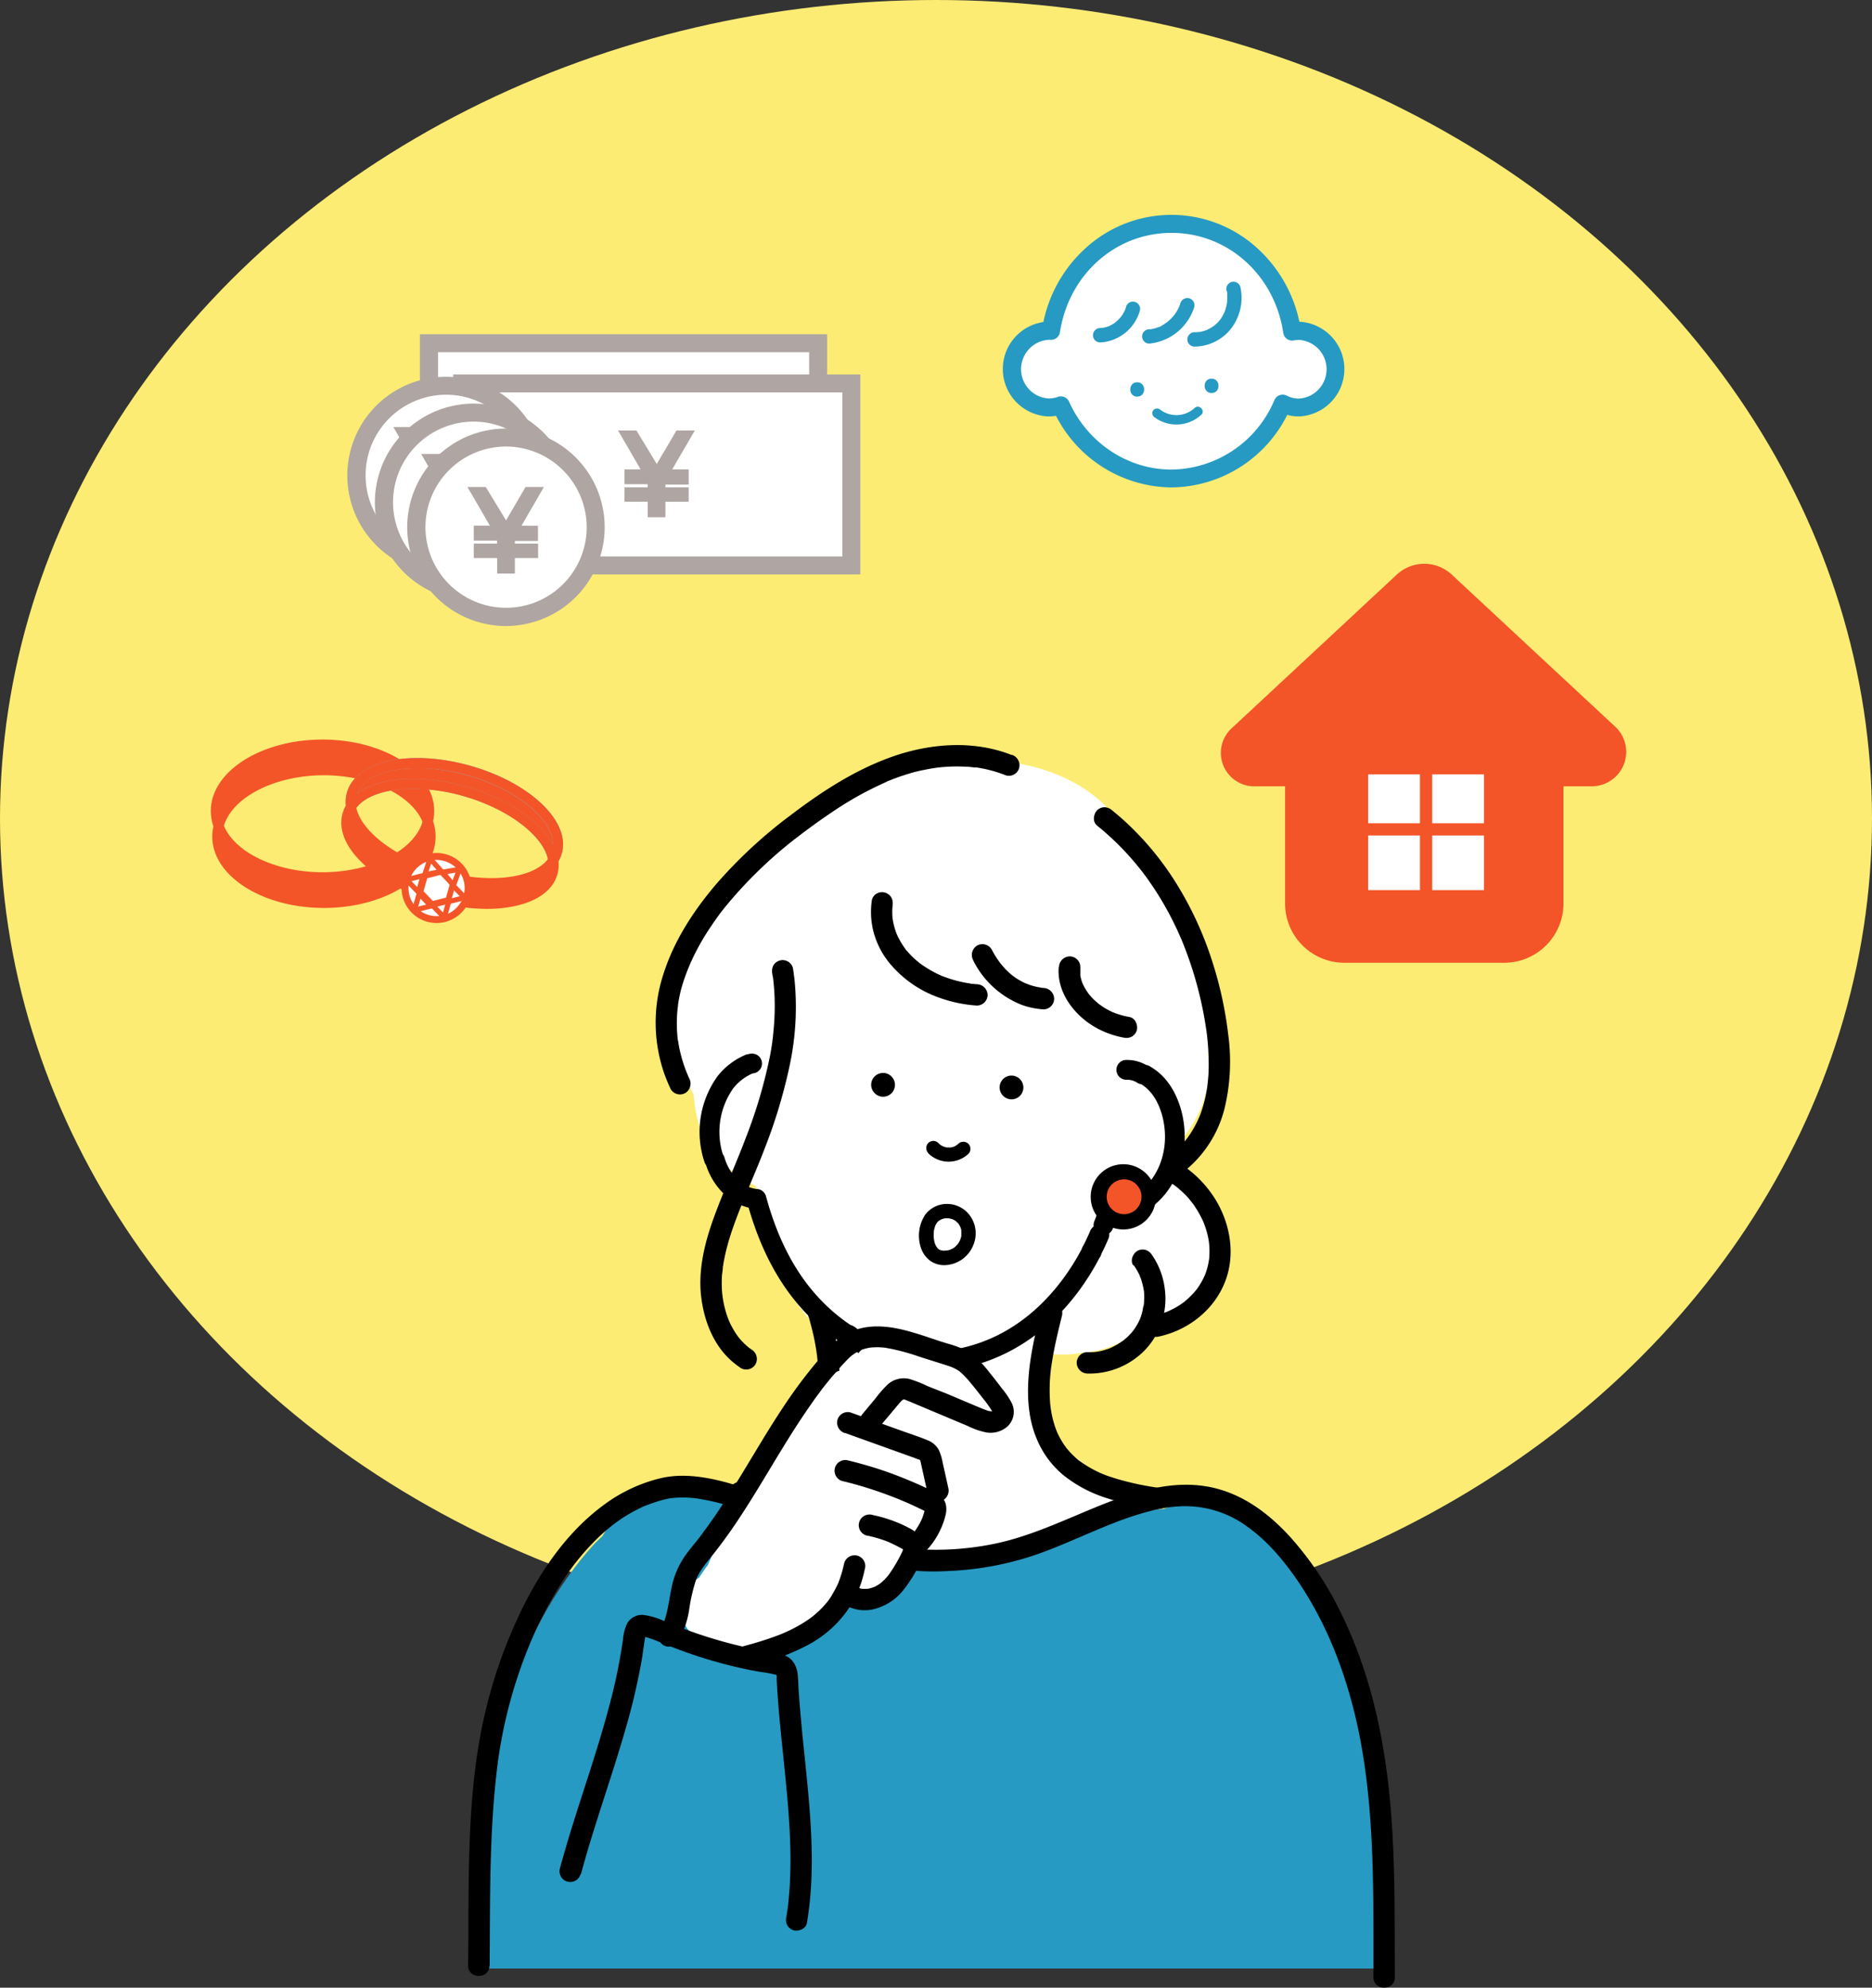 <svg xmlns="http://www.w3.org/2000/svg" viewBox="0 0 557.26 591.72"><rect x="0" y="0" width="557.26" height="591.72" fill="#333333" stroke="none"/><defs><style>.cls-1{fill:#fcec74;}.cls-2,.cls-7{fill:#fff;}.cls-3{fill:#269ac2;}.cls-4{fill:#f35528;}.cls-5{fill:#94a8ae;}.cls-6,.cls-8{fill:#afa5a3;}.cls-7,.cls-8{stroke:#afa5a3;stroke-miterlimit:10;}.cls-7{stroke-width:5.35px;}.cls-8{stroke-width:0.53px;}</style></defs><g id="Layer_2" data-name="Layer 2"><g id="レイヤー_1" data-name="レイヤー 1"><g id="contents01"><ellipse class="cls-1" cx="278.63" cy="243.65" rx="278.63" ry="243.65"/><path class="cls-2" d="M362,361.93a26.69,26.69,0,0,0-9-13.06,21.53,21.53,0,0,0-2.26-3.34,19.59,19.59,0,0,0,1.89-7.35c5.31-6.92,8.34-15.68,7-24.33a50.08,50.08,0,0,0-3-23.71q-.81-2-1.68-3.87a60.8,60.8,0,0,0-2.42-8.77c-3.6-9.93-8.58-18.37-15.59-25.44-6.34-17.23-26-25.75-44.6-25.7a40.31,40.31,0,0,0-13.59.9c-7.23,1.7-14.38,5-21.1,8-11.78,5.28-22.44,12.84-32.11,21.34-13,11.41-22.69,25.52-24.35,43.08-.91,9.57,1.41,18.31,5.35,26.42a39.6,39.6,0,0,0,.76,5.66c2,9.8,9,17.09,17.55,21.2.14.39.28.78.44,1.17a49,49,0,0,0,3.19,17.8c4.16,10.57,11,21,20.16,28-.49,2.92-1,5.84-1.68,8.74a192.11,192.11,0,0,1-5.44,19.56c-1,2.89-2,5.75-3.1,8.59a95.7,95.7,0,0,0-18.18,13.29,16.71,16.71,0,0,0-4.3,6.46,16,16,0,0,0-2,8.58c.34,7.69,5.62,17.29,14.08,18.49a58.14,58.14,0,0,0,8.55.72c12.6,6.25,27.43,8.34,41.25,7.39,9.56-.65,19-2,27.76-6a32.53,32.53,0,0,0,6.23-3.73,25.59,25.59,0,0,0,15-2.79c10.38-5.31,11.8-18.88,5.84-27.64a22.84,22.84,0,0,0-6.59-13,59.68,59.68,0,0,0-8.45-6.42c-.79-.54-1.59-1.06-2.38-1.59l-1.7-1.16-1.11-1.11-.09-.08-.14-.3c-.15-.29-.59-1.38-.94-2,0-.07,0-.14-.07-.21-.33-1.09-.62-2.18-.86-3.29,0-.06,0-.29-.11-.59-.05-.63-.26-2.31-.28-2.69-.08-1.37-.12-2.73-.15-4.1-.09-4.17-.06-8.33-.24-12.49.82.17,1.65.32,2.5.43a32.63,32.63,0,0,0,10.37-.34,28.23,28.23,0,0,0,14.82-5.39,28.79,28.79,0,0,0,12.3-3.52C360.59,387.69,365.68,373.91,362,361.93Z"/><path class="cls-3" d="M410.36,539.42c0-.17,0-.32,0-.48a116,116,0,0,0-3.48-21.35A55.86,55.86,0,0,0,400.44,492a42,42,0,0,0-3.9-6.26q-.87-2.16-1.9-4.33a18.75,18.75,0,0,0-2.87-4.26c-4.25-13.28-12.06-25.3-26.26-29.08a30.45,30.45,0,0,0-19.14,1.15c-1.2.06-2.4.15-3.61.3a121.17,121.17,0,0,0-22.35,4.61c-9.54,3.05-18.85,6.88-28.68,8.87-1.26.09-2.51.13-3.78.13a29.28,29.28,0,0,0-15.58,4.73l-1.1-.09a108.45,108.45,0,0,1-18.56-5c-13.44-6.51-25.26-16.51-40.2-19.58-13.67-2.8-26.57,2.54-33.18,14.12a42.84,42.84,0,0,0-3.49,3.51c-12.2,13.84-20.68,31.23-26.08,48.76a222,222,0,0,0-5.72,23,88.71,88.71,0,0,0-1.67,11.74l-.53.42c-.91,13.15-1,26.34-1.56,39.51a6.27,6.27,0,0,1-.08.77c0,.35,0,.69,0,1H409.72C408.88,570.57,410.3,555,410.36,539.42Z"/><path d="M328.45,367.72a3,3,0,0,1-2.73-4.05c.79-2,1.51-4,2.16-6a2.95,2.95,0,0,1,3.75-1.91,8.85,8.85,0,0,0,7.91-1.31c6.23-4.86,8.78-13.94,6.35-22.62-1.23-4.24-3.29-7.28-6.13-9.05a3.21,3.21,0,0,1-1.36-.55,5.62,5.62,0,0,0-3-.8,2.95,2.95,0,1,1,.1-5.89,11.48,11.48,0,0,1,5.63,1.46,3.39,3.39,0,0,1,1.3.52c4.33,2.52,7.39,6.79,9.11,12.69,3.08,11-.32,22.64-8.46,28.94l-.11.08A15,15,0,0,1,332.65,362c-.45,1.32-.94,2.63-1.46,3.91A3,3,0,0,1,328.45,367.72ZM338.74,322Zm0,0h0Z"/><path d="M325.06,375.24a3.07,3.07,0,0,1-1.34-.32,2.94,2.94,0,0,1-1.28-4c.73-1.44,1.43-2.93,2.07-4.43a2.95,2.95,0,1,1,5.42,2.32c-.69,1.62-1.45,3.23-2.24,4.79A3,3,0,0,1,325.06,375.24Z"/><path d="M277.24,408.16a44.16,44.16,0,0,1-13.91-2.38,33.31,33.31,0,0,1-12.12-5.8,6,6,0,0,1-1.36-.66c-13-8.83-21.82-21.86-27-39.82-6.45-1.52-10.91-7.18-12.67-12.68a3.38,3.38,0,0,1-.55-1.13,28.36,28.36,0,0,1,3.95-25.29l.08-.1a21.17,21.17,0,0,1,8.09-6.21,2.81,2.81,0,0,1,.9-.25,4.05,4.05,0,0,1,1.39-.19,2.95,2.95,0,0,1,.15,5.88l-.33.09a15,15,0,0,0-5.49,4.23,22.51,22.51,0,0,0-3.22,19.73,3.19,3.19,0,0,1,.58,1.22c1.28,4.26,4.76,8.71,9.72,9.17a2.93,2.93,0,0,1,2.58,2.17c4.72,17.45,12.91,30,25.06,38.25l.15.05a4.9,4.9,0,0,1,1.65.93A27.21,27.21,0,0,0,265,400.11l.15.05a35.42,35.42,0,0,0,18.9,1.39,3.08,3.08,0,0,1,.61-.06h.63c20.54-4.14,31.81-20.34,36.71-29.65a3,3,0,1,1,5.22,2.75c-9.35,17.76-23.94,29.39-41.08,32.74a5.25,5.25,0,0,1-.57.05h-.61A38.37,38.37,0,0,1,277.24,408.16ZM223,313.82Z"/><path d="M279,363.84c-.25.33,0,0,.17-.14s.41-.39.22-.22.23-.15.33-.21.35-.17.51-.28-.33.1,0,0l.24-.09.48-.14.38-.08c-.28,0,0,0,.05,0l.34,0h.59c.15,0,.67.13.19,0,.38.09.76.2,1.14.3-.34-.09-.07,0,.11.06l.51.29c.07.05.46.35.24.17s0,0,0,0l.28.25c.12.12.65.53.64.69s-.24-.37-.12-.15a1.77,1.77,0,0,0,.12.17c.1.15.19.3.28.46s.14.28.22.42-.09-.19-.09-.2.06.14.07.18a8.89,8.89,0,0,1,.26.88,1.29,1.29,0,0,0,0,.19c.08.35,0-.13,0-.18a2.72,2.72,0,0,0,0,.39,6.76,6.76,0,0,1,0,.9c0,.08-.07.61,0,.23s0,.16,0,.23a6.74,6.74,0,0,1-.24.88l-.13.36c-.13.35.22-.43,0,0-.14.27-.28.54-.44.8l-.22.33c-.28.42.22-.24,0,0s-.4.46-.62.67l-.34.31s-.14.08-.16.12.36-.24.17-.13-.51.34-.78.49c-.07,0-.4.14-.42.2s.42-.15.2-.08l-.18.07a7.36,7.36,0,0,1-.92.25l-.28.05.22,0c-.16,0-.33,0-.5,0s-.93.09-1,0,.44.08.2,0l-.2,0a3.9,3.9,0,0,1-.46-.12l-.17,0c.31.09-.14-.08-.25-.15s-.21-.15-.32-.21.31.3.14.11a1.49,1.49,0,0,0-.14-.12,3.31,3.31,0,0,1-.26-.27l-.17-.18c-.22-.24.1.13.1.13s-.38-.6-.43-.69-.12-.35-.2-.41.16.42.09.21l-.09-.25a7.56,7.56,0,0,1-.27-1c0-.17-.07-.35-.1-.53s-.08-.29,0,0,0,0,0-.12a11.81,11.81,0,0,1,0-2.06c0-.07,0-.31,0,0s0,0,0-.12l.09-.46a8.78,8.78,0,0,1,.29-1,1.27,1.27,0,0,0,.06-.18c.09-.28-.06.09-.07.16a1.63,1.63,0,0,1,.21-.44,7.12,7.12,0,0,1,.49-.8,2.12,2.12,0,0,0-.76-2.9,2.18,2.18,0,0,0-2.9.76A11.33,11.33,0,0,0,274,371a8.09,8.09,0,0,0,2.91,4.34,7.27,7.27,0,0,0,4.88,1.25,9.44,9.44,0,0,0,8-6.07,9,9,0,0,0-1.67-9.4,8.48,8.48,0,0,0-6.27-2.72,8.13,8.13,0,0,0-6.5,3.28,2.12,2.12,0,0,0,.76,2.9A2.17,2.17,0,0,0,279,363.84Z"/><path d="M301.1,327.27a3.54,3.54,0,1,0-3.54-3.54,3.59,3.59,0,0,0,3.54,3.54Z"/><path d="M262.87,326.49a3.54,3.54,0,1,0-3.54-3.53,3.58,3.58,0,0,0,3.54,3.53Z"/><path d="M276.27,343.27a8.63,8.63,0,0,0,12,.23,2.15,2.15,0,0,0,0-3,2.17,2.17,0,0,0-3,0l-.21.2c-.25.23,0,0,.11-.07-.17.09-.33.23-.49.33l-.46.25c-.31.16,0,0,.13,0a1.36,1.36,0,0,0-.28.11,7.75,7.75,0,0,1-1.08.27c-.41.08.4,0,.15,0a2.85,2.85,0,0,0-.29,0h-.59c-.18,0-.36,0-.54,0s.52.09.16,0l-.29-.05c-.37-.08-.71-.25-1.07-.33.47.1.31.14.13,0l-.27-.13a5.09,5.09,0,0,1-.5-.3,1.33,1.33,0,0,0-.19-.14c.4.18.27.22.11.08s-.32-.3-.47-.46a2.15,2.15,0,0,0-3,0,2.18,2.18,0,0,0,0,3Z"/><path d="M301.21,224.78c-11.38-4.53-24.45-3.51-35.81.55-11,3.92-20.88,10.37-30.12,17.4a141,141,0,0,0-22.22,20.63c-6.7,7.9-12.48,16.79-15.61,26.74a46.26,46.26,0,0,0,.43,29.9c.53,1.43,1.13,2.84,1.78,4.23a3.2,3.2,0,0,0,4.36,1.14,3.28,3.28,0,0,0,1.14-4.36c-.15-.32-.3-.64-.44-1-.06-.13-.11-.26-.17-.38.35.69.15.35.08.18-.26-.64-.51-1.28-.75-1.93-.43-1.19-.81-2.41-1.13-3.64s-.56-2.34-.77-3.53c0-.28-.09-.57-.13-.85,0-.12,0-.26-.06-.38.19.87.06.42,0,.18-.08-.59-.14-1.19-.18-1.79a41.17,41.17,0,0,1,.05-7.11c.05-.56.14-1.11.18-1.67,0,0-.11.83,0,.29,0-.12,0-.24,0-.36l.15-.92c.2-1.16.45-2.32.73-3.47A55.12,55.12,0,0,1,205,288c.11-.26.21-.52.32-.79.2-.49-.08.19-.1.24.07-.14.13-.29.19-.44q.36-.83.75-1.65c.52-1.1,1.07-2.19,1.64-3.26,1.16-2.15,2.43-4.23,3.79-6.25.67-1,1.37-2,2.09-3,.35-.48.71-1,1.07-1.43,0-.06.46-.57.11-.15l.12-.15.61-.78a130.66,130.66,0,0,1,21-20.55l1.32-1,.29-.23c-.67.53-.36.28-.21.16l.8-.61c.94-.71,1.89-1.41,2.84-2.11,2.36-1.71,4.75-3.38,7.19-5a100.52,100.52,0,0,1,15.07-8.24c.2-.09.5-.1-.13,0a3.83,3.83,0,0,0,.43-.17l1.06-.43c.67-.26,1.35-.52,2-.76,1.33-.47,2.68-.9,4-1.29s2.83-.73,4.26-1c.68-.14,1.36-.26,2-.37l.92-.14c.76-.12-.54.07-.05,0l.69-.09a49.32,49.32,0,0,1,8.59-.26c.69,0,1.37.1,2.05.17l.46.05.25,0c-.55-.06.2,0,.26,0l.67.1a41.47,41.47,0,0,1,4.12.91,40,40,0,0,1,4,1.35,3.18,3.18,0,0,0,3.92-2.22,3.28,3.28,0,0,0-2.22-3.92Z"/><path d="M326.54,245.74a81.74,81.74,0,0,1,9,8.45q2.06,2.24,3.95,4.64l.45.56c.26.34-.38-.49-.12-.15l.19.25,1,1.32c.61.83,1.2,1.68,1.78,2.53a95.39,95.39,0,0,1,6.19,10.5c.91,1.82,1.78,3.67,2.58,5.54l.17.38c.14.33-.13-.29-.12-.28.1.25.21.51.32.76l.58,1.44c.38,1,.74,1.94,1.09,2.92A112,112,0,0,1,359,306l.18,1.23c-.15-1,0-.29,0-.05s.07.53.1.8c.1.86.18,1.72.26,2.58.15,1.78.24,3.56.26,5.35s0,3.47-.17,5.21c-.07.87-.18,1.74-.28,2.61,0,.05.11-.77.06-.42,0,.12,0,.23-.05.35s-.06.4-.1.6c-.07.43-.14.85-.22,1.28a39.16,39.16,0,0,1-1.27,4.9c-.26.81-.56,1.61-.88,2.4-.19.49.31-.69,0-.06l-.24.55c-.19.41-.39.82-.6,1.22a28.77,28.77,0,0,1-2.66,4.3,2.83,2.83,0,0,1-.2.28l.23-.3-.44.55c-.28.34-.56.67-.86,1-.57.64-1.18,1.26-1.81,1.85s-1.37,1.23-2.1,1.8a3.2,3.2,0,0,0-.93,2.25,3.19,3.19,0,0,0,3.18,3.19,3.71,3.71,0,0,0,2.26-.94A34.82,34.82,0,0,0,364.52,330a59.45,59.45,0,0,0,1.12-21.84,114.39,114.39,0,0,0-4.87-22.24A103,103,0,0,0,350,262.72a88.14,88.14,0,0,0-16.54-19.48c-.79-.68-1.59-1.35-2.4-2a3.43,3.43,0,0,0-2.25-.93,3.22,3.22,0,0,0-2.25.93c-1.07,1.16-1.39,3.39,0,4.5Z"/><path d="M229.9,289.82c0,.24.07.48.11.72a2.31,2.31,0,0,0,.07.48s-.08-.62,0-.25c.06.53.13,1,.18,1.57.11,1.08.2,2.16.26,3.24q.17,3.18.06,6.36t-.47,6.35c0,.47-.11.95-.17,1.43,0,.11-.08.63,0,.17s0,0,0,.06l-.12.83c-.17,1.08-.35,2.15-.54,3.22A147.23,147.23,0,0,1,222,338.75c-3,8-6.64,15.81-9.56,23.87-2.71,7.48-4.69,15.6-3.69,23.6.89,7.17,3.71,14.42,9.35,19.2a29,29,0,0,0,2.44,1.85,3.21,3.21,0,0,0,4.36-1.14,3.27,3.27,0,0,0-1.14-4.36l-.47-.32c-.1-.07-.71-.53-.28-.19s-.1-.09-.19-.16l-.5-.43a21,21,0,0,1-1.71-1.69c-.27-.3-.53-.6-.78-.92l-.17-.21s.41.55.21.27-.26-.34-.38-.52a22.24,22.24,0,0,1-1.34-2.12c-.4-.71-.77-1.44-1.1-2.18,0-.08-.07-.17-.11-.26s.27.65.14.33-.15-.35-.21-.53c-.16-.41-.32-.82-.46-1.24a31.91,31.91,0,0,1-1.2-4.81c0-.22-.07-.44-.1-.66-.09-.59.08.68,0,.09,0-.41-.1-.82-.13-1.24-.08-.85-.12-1.71-.13-2.57s0-1.65.05-2.47c.06-1,.29-2,.29-3,0,0-.09.63,0,.26,0-.12,0-.24.05-.35s.08-.47.11-.71c.1-.54.2-1.09.31-1.63q.3-1.51.69-3c.52-2,1.13-4,1.81-5.93,2.79-8,6.42-15.69,9.44-23.61a156,156,0,0,0,7.4-24.47,83.18,83.18,0,0,0,1.54-25.61c-.14-1.25-.31-2.5-.5-3.73a3.19,3.19,0,0,0-1.46-1.91,3.19,3.19,0,0,0-4.36,1.14,3.72,3.72,0,0,0-.32,2.46Z"/><path d="M349,352.43c.36.24.72.5,1.07.76.6.45-.54-.43,0,0l.61.5c.68.58,1.34,1.18,2,1.82s1.22,1.29,1.78,2l.43.54c.14.16.3.47-.18-.24.06.09.14.18.21.27q.41.54.78,1.11a31.8,31.8,0,0,1,2.53,4.57c.21.46-.12-.27-.13-.3s.09.21.13.31l.24.62c.16.42.3.83.44,1.25.26.82.49,1.64.67,2.47.09.4.16.8.23,1.21a3.55,3.55,0,0,1,.1.64s-.1-.87-.05-.36c0,.14,0,.27.05.41a23.31,23.31,0,0,1,.13,2.51,22.36,22.36,0,0,1-.14,2.59l0,.24c0,.4.12-.76,0-.37l-.09.56c-.08.46-.17.91-.28,1.36a22.53,22.53,0,0,1-.74,2.42l-.24.62c-.2.5.31-.69,0-.08-.2.43-.4.86-.63,1.28a22.74,22.74,0,0,1-1.38,2.26l-.36.49c-.3.42.15-.19.18-.22l-.22.27c-.3.38-.62.74-.94,1.09a23.64,23.64,0,0,1-2.46,2.34c-.08.07-.17.13-.25.21-.3.25.51-.38,0,0-.26.2-.53.39-.8.58q-.82.56-1.68,1.05c-.54.31-1.09.6-1.66.86l-.4.19c-.09,0-.67.32-.22.11s0,0-.13.05l-.51.19a26.68,26.68,0,0,1-3.8,1.12,3.21,3.21,0,0,0-2.22,3.92,3.24,3.24,0,0,0,3.91,2.22c9.3-2,17.41-8.71,20.26-17.91,2.37-7.62.71-16.09-3.38-22.81a33.55,33.55,0,0,0-9.73-10.19,3.2,3.2,0,0,0-4.36,1.14,3.28,3.28,0,0,0,1.14,4.36Z"/><path d="M337.44,376.58a20,20,0,0,1,1.08,1.68l.47.88c.09.18.18.36.26.54l.08.19c.14.31.11.24-.08-.22a4.29,4.29,0,0,0,.35.94c.11.31.21.63.31,1a17.77,17.77,0,0,1,.48,2l.09.49c.12.68-.07-.61,0-.15s.07.66.1,1c.05.7.06,1.4,0,2.1,0,.33,0,.67-.05,1l-.06.6c0,.25-.17.43,0-.26-.21.69-.25,1.46-.43,2.16s-.37,1.28-.6,1.9l-.15.37c-.26.67.32-.67,0,0-.16.32-.31.66-.49,1a16.85,16.85,0,0,1-.94,1.58l-.55.78c-.41.56.47-.56,0,0l-.37.45c-.42.48-.86.94-1.33,1.39-.23.22-.47.43-.72.64l-.29.25-.3.24q.58-.45.18-.15a20.77,20.77,0,0,1-3.29,2l-.52.25c-.63.29.7-.27.05,0-.36.14-.72.28-1.09.4a20.56,20.56,0,0,1-2,.57c-.37.08-.75.15-1.13.21-.7.12.79-.08.08,0l-.57.06a19.79,19.79,0,0,1-2.31.05,3.21,3.21,0,0,0-3.19,3.18,3.26,3.26,0,0,0,3.19,3.19,23,23,0,0,0,17.14-7,22.16,22.16,0,0,0,5.93-17.9,22.5,22.5,0,0,0-3.88-10.45,3.44,3.44,0,0,0-1.91-1.46,3.23,3.23,0,0,0-2.45.32c-1.34.86-2.18,2.91-1.14,4.35Z"/><path d="M259.55,267.91a23.8,23.8,0,0,0,.54,9.72,25.08,25.08,0,0,0,4.16,8.41,33.59,33.59,0,0,0,15.67,11.08,41.3,41.3,0,0,0,10.88,2.23,3.21,3.21,0,0,0,3.19-3.19A3.26,3.26,0,0,0,290.8,293l-1.09-.1a5,5,0,0,1-1.09-.12c.56.21.48.07.2,0l-.65-.1-1.07-.19a37.66,37.66,0,0,1-4.18-1.07c-.67-.21-1.34-.45-2-.7a4.92,4.92,0,0,1-1-.4c.47.35.43.19.18.08l-.67-.3a33.48,33.48,0,0,1-3.63-2c-.54-.34-1.07-.69-1.59-1.06-.17-.12-1.07-.85-.32-.22l-.84-.69a25.89,25.89,0,0,1-2.93-2.9c-.17-.19-.55-.5-.62-.74l.24.31-.25-.34-.25-.34c-.42-.6-.82-1.21-1.18-1.85s-.63-1.14-.91-1.72c-.07-.16-.13-.31-.21-.47-.19-.41.3.76.05.11-.15-.38-.29-.75-.42-1.14A21.21,21.21,0,0,1,266,275c-.08-.35-.15-.71-.22-1.07a2.63,2.63,0,0,0-.07-.49c.24.77.05.37,0,.06-.07-.71-.1-1.44-.1-2.16,0-.39,0-.79.05-1.18s.17-1.58,0-.53a3.54,3.54,0,0,0-.32-2.45,3.26,3.26,0,0,0-1.9-1.46A3.2,3.2,0,0,0,261,266a3,3,0,0,0-1.46,1.9Z"/><path d="M315.16,287.89c-.66,8.08,5.42,15.34,12.34,18.69a26.88,26.88,0,0,0,7,2.31,3.5,3.5,0,0,0,2.46-.32,3.25,3.25,0,0,0,1.46-1.91c.35-1.55-.47-3.61-2.22-3.91a25.56,25.56,0,0,1-2.75-.65c-.44-.13-.88-.27-1.32-.43l-.64-.25c-.67-.26.43.2-.05,0a23.1,23.1,0,0,1-2.47-1.28c-.36-.21-.7-.43-1-.66l-.54-.37c-.13-.1-.76-.57-.35-.25s-.14-.13-.25-.22l-.42-.36c-.34-.3-.67-.61-1-.93s-.58-.6-.86-.92l-.4-.47-.16-.2c-.25-.31.4.55.18.22a20.11,20.11,0,0,1-1.35-2.09c-.17-.32-.33-.65-.49-1-.28-.61.22.57,0,.07-.07-.21-.16-.41-.23-.62-.14-.42-.26-.84-.37-1.26-.05-.21-.09-.43-.13-.64s-.13-.82,0-.22,0-.15,0-.3,0-.43,0-.65c0-.46,0-.92,0-1.38a3.19,3.19,0,0,0-3.18-3.18,3.25,3.25,0,0,0-3.18,3.18Z"/><path d="M289.7,285.9a27.26,27.26,0,0,0,14.5,13.26,23.44,23.44,0,0,0,6.42,1.32,3.19,3.19,0,0,0,3.18-3.18,3.27,3.27,0,0,0-3.18-3.19l-.84-.08c-.35,0-.28,0,.23,0l-.4-.07c-.53-.08-1.06-.19-1.58-.32s-1-.27-1.5-.44-.84-.37-1.26-.46l.24.1-.35-.16c-.22-.1-.45-.21-.67-.33-.44-.22-.87-.46-1.29-.71s-.73-.46-1.08-.7l-.59-.42c-.45-.33.61.49-.07-.06a25.78,25.78,0,0,1-2-1.79c-.66-.67-1.22-1.42-1.85-2.11.67.73.11.15,0-.05s-.2-.27-.3-.42c-.27-.37-.52-.74-.77-1.13-.48-.75-.92-1.52-1.33-2.31a3.21,3.21,0,0,0-4.36-1.15,3.27,3.27,0,0,0-1.14,4.36Z"/><path d="M240.72,392c.68,2.32,1.27,4.67,1.75,7,.22,1.13.42,2.27.59,3.42,0,.16.15,1,.07.42s0,.26.05.41q.1.87.18,1.74a49.85,49.85,0,0,1,.21,6.35c0,1-.09,2.05-.2,3.08,0,.22-.05.45-.07.68s0,.25-.05.37c-.06.5.06-.4.06-.4a10,10,0,0,1-.25,1.55,34.76,34.76,0,0,1-1.48,5.58c-.16.45-.33.89-.51,1.34s.34-.78,0-.1c-.11.26-.23.52-.35.78-.41.86-.85,1.7-1.34,2.53s-1,1.58-1.53,2.34l-.39.52c-.34.47.51-.64.15-.18l-.18.23c-.31.38-.62.75-.94,1.12a37.35,37.35,0,0,1-4.41,4.12c.85-.7,0,0-.17.12l-.71.51c-.49.34-1,.67-1.49,1-1,.65-2.11,1.26-3.21,1.82-.57.3-1.14.58-1.73.85l-1,.43-.33.15.09,0c-1.34.55-2.71,1-4.09,1.48a3.18,3.18,0,0,0,1.69,6.14c9.09-2.93,17.54-8,22.9-16.05,4.76-7.2,6.3-16.09,5.78-24.59a75.92,75.92,0,0,0-3-16.44,3.19,3.19,0,0,0-6.15,1.69Z"/><path d="M309.89,390c-1.68,6.83-3.33,13.72-3.76,20.76-.36,5.79.13,11.89,2.37,17.3a27.9,27.9,0,0,0,8.08,11.11,39.79,39.79,0,0,0,12.26,6.61,80,80,0,0,0,15,3.36,3.52,3.52,0,0,0,2.45-.32,3.31,3.31,0,0,0,1.47-1.91c.34-1.5-.46-3.67-2.23-3.92a86.28,86.28,0,0,1-13-2.72c-1-.32-2.06-.66-3.07-1-.48-.18-.94-.37-1.41-.56s.79.35.25.11l-.29-.13-.86-.38a33.12,33.12,0,0,1-5.2-3c-.21-.14-.41-.29-.62-.45-.64-.48.57.46-.07,0-.39-.32-.77-.65-1.15-1a25.41,25.41,0,0,1-2.12-2.16l-.44-.52c-.16-.2-.65-.89,0,0-.32-.44-.64-.87-.94-1.32a24.47,24.47,0,0,1-1.54-2.68c-.12-.24-.23-.48-.34-.73l-.14-.3c-.26-.58.3.74.07.15s-.41-1.05-.59-1.58a29.47,29.47,0,0,1-.93-3.43c-.11-.55-.21-1.1-.3-1.66,0-.16-.05-.32-.07-.47-.07-.48.11,1,0,.11,0-.41-.1-.82-.13-1.23a45.67,45.67,0,0,1-.17-5c0-1.82.17-3.64.37-5.45,0-.21.05-.41.08-.62s0-.25.05-.37c-.06.43-.07.47,0,.1s.12-.82.19-1.23c.14-.91.29-1.82.46-2.72.7-3.7,1.59-7.35,2.49-11a3.18,3.18,0,0,0-6.14-1.69Z"/><path d="M145.76,585.18c.17-20.11-.16-40.3,2.4-60.29a141.59,141.59,0,0,1,9.24-34.72,119.58,119.58,0,0,1,8.45-16.91,74.07,74.07,0,0,1,11.3-14.62q1.6-1.61,3.33-3.09l1.73-1.43.37-.28c.34-.25.68-.51,1-.75a46.82,46.82,0,0,1,7.75-4.52l.86-.38c.48-.21-.39.15.11,0l.43-.18c.74-.29,1.48-.55,2.23-.8a36.78,36.78,0,0,1,4.3-1.15,30.53,30.53,0,0,1,10.16.36c7.86,1.41,15.17,4.33,22.32,7.81,7.76,3.77,15.41,7.91,23.7,10.43a81.64,81.64,0,0,0,27.2,3,91.42,91.42,0,0,0,27.18-5.35c7.42-2.7,14.56-6.14,21.93-9a94.37,94.37,0,0,1,10.48-3.44,41.71,41.71,0,0,1,9.59-1.48A31.1,31.1,0,0,1,371,454.26c6.49,4.52,11.77,11,16.09,17.52,8.94,13.53,14.49,29.17,17.63,45,3.74,19,4.07,38.4,4.13,57.67,0,4.72,0,9.45,0,14.18,0,4.09,6.39,4.1,6.37,0-.11-19.78.27-39.61-2.16-59.27-2.17-17.57-6.55-34.81-14.6-50.65a97,97,0,0,0-14.08-20.82c-5.63-6.27-12.41-11.69-20.54-14.27-14.75-4.69-29.8,1.72-43.26,7.41-8,3.37-15.86,6.71-24.36,8.5a86.75,86.75,0,0,1-27.42,1.27c-8.72-1-16.76-3.8-24.64-7.59s-15.47-8-23.76-10.65c-7.35-2.37-15.81-4.3-23.49-2.57a46.56,46.56,0,0,0-16.83,7.76c-10.7,7.76-18.54,18.89-24.37,30.61a146,146,0,0,0-12.38,36.52c-3.59,18.12-3.78,36.86-3.9,55.27,0,5,0,10-.09,15,0,4.1,6.33,4.1,6.37,0Z"/><path class="cls-2" d="M299.55,417.32c-.5-.47-1-.94-1.53-1.4a7.39,7.39,0,0,0-2.86-3.62A97.56,97.56,0,0,0,283,405.08l-.78-.39a41.26,41.26,0,0,0-4.93-2.36,29.22,29.22,0,0,0-4-1.41l-.39-.27a5.42,5.42,0,0,0-3.7-.91c-.46-.14-.92-.29-1.39-.41a12,12,0,0,0-7.16-.18,11.64,11.64,0,0,0-4.54,3,26.39,26.39,0,0,0-2.71,3.59l-.12.1a2.22,2.22,0,0,0-.62.53l-.05.06c-.57.51-1.16,1-1.73,1.54a3.23,3.23,0,0,0-2.45.89q-3.73,3.6-7.23,7.43l-.38.26a7.43,7.43,0,0,0-2.68,3.19c-1.64,1.92-3.25,3.87-4.81,5.86s-2.87,3.74-4.25,5.66a3.27,3.27,0,0,0-.39,2.19,28.39,28.39,0,0,0-4.05,6.53,44.07,44.07,0,0,0-6.19,10.09,155.57,155.57,0,0,0-7.73,15.84,39.5,39.5,0,0,0-2.57,3.71,6,6,0,0,0-2.8,3.73q-.8,3.07-1.6,6.15c-1.15,4.42,1.92,7.45,5.38,8a16.66,16.66,0,0,0,13.37,5.17c6.46-.49,12-4,17.16-7.67a61.56,61.56,0,0,0,11.06-10,49.9,49.9,0,0,0,8.49-.32,11.94,11.94,0,0,0,7.23-3.57c2.32-2.5,2.77-5.74,2.75-9a1,1,0,0,1,0-.15,15.6,15.6,0,0,0,2-2.33,17.91,17.91,0,0,0,3.31-6.63c.13-.53.23-1.06.32-1.6a10.73,10.73,0,0,0,1.24-7.38,10.34,10.34,0,0,0,.39-3c-.11-6.22-5.44-9.47-10.66-11.3a5.1,5.1,0,0,0-1.94-.27A87.71,87.71,0,0,0,253,424.36a.5.5,0,0,0,0-.13l5.76-3.87,6-4c1-.65,1.91-1.31,2.88-1.94.48-.3.82-.54,1.1-.7a103.46,103.46,0,0,0,21.33,10.66,6.23,6.23,0,0,0,6.36-1.73,3.17,3.17,0,0,0,3.1-5.29ZM252.3,442.8l.33.37a3,3,0,0,0-.32.06l-.23-.2Z"/><path d="M261.39,425.25l4-4.74,1.82-2.18c.23-.27.46-.55.69-.81l.42-.45.3-.28q.39-.33-.18.12s.47-.29.51-.31c.59-.37-.68.28,0,0s-.21.13-.17,0h.23c.36,0,.3,0-.17,0,.25-.11,1.09.3,1.34.39.45.17.9.36,1.34.55l5.57,2.34,11,4.63a23,23,0,0,0,5.29,1.87,7.58,7.58,0,0,0,6.66-1.87,5.94,5.94,0,0,0,1.11-6.88,24.13,24.13,0,0,0-3-4.43c-1.25-1.67-2.54-3.32-3.85-4.94a34.77,34.77,0,0,0-3.63-4,17.63,17.63,0,0,0-5.35-3.23c-1.53-.61-3.13-1-4.7-1.51-2.95-.92-5.86-2-8.83-2.85-6.14-1.82-12.71-2.87-18.75-.15-3.1,1.39-5.43,3.86-7.66,6.35-2.46,2.74-4.76,5.62-7,8.57-8.16,10.89-14.58,22.93-21.92,34.36-1.87,2.92-3.8,5.79-5.82,8.59-.48.66-1,1.32-1.45,2l-.67.89c-.14.18-.27.36-.41.53.57-.69-.08.1-.19.24-1.21,1.55-2.47,3-3.65,4.63a25,25,0,0,0-4.3,9.72c-.68,3.1-1,6.28-1.94,9.32-.12.39-.25.78-.39,1.16-.06.2-.14.38-.21.57-.14.4-.11-.07.09-.19-.09.05-.2.45-.25.55l-.27.55c-.19.36-.4.71-.62,1.06a3.21,3.21,0,0,0,1.15,4.36,3.25,3.25,0,0,0,4.35-1.14,27.27,27.27,0,0,0,3.27-9.44,52,52,0,0,1,2.1-9.06c0-.08.25-.5.22-.57.07.16-.27.6-.07.2s.37-.78.58-1.15a22.92,22.92,0,0,1,1.51-2.35c.14-.19.83-1.16.35-.48.23-.32.49-.61.73-.92.58-.71,1.15-1.42,1.72-2.14q3.32-4.2,6.33-8.62c7.48-11,13.71-22.72,21.18-33.7.9-1.33,1.83-2.65,2.77-4l1.45-1.95.73-1c.12-.16.43-.6,0,0,.18-.24.37-.47.55-.7,2.08-2.64,4.26-5.19,6.57-7.62a22.9,22.9,0,0,1,1.67-1.6c.18-.14.72-.45,0,0a3.55,3.55,0,0,0,.31-.23c.36-.25.74-.49,1.12-.72l.81-.43c.16-.08.36-.14.5-.23-.65.44-.4.16-.1,0a15.48,15.48,0,0,1,1.87-.57l1.05-.21c.63-.12-.67.08-.24,0l.45,0a19.23,19.23,0,0,1,2.15-.08c.67,0,1.34.06,2,.13.18,0,.37.06.55.06l-.29,0,1.3.22a65.43,65.43,0,0,1,8.49,2.34c2.88.94,5.78,1.81,8.65,2.75.42.14.85.29,1.27.45.13.05.27.12.41.16-.79-.23-.13,0,.05.05a11.21,11.21,0,0,1,1.08.58,4.66,4.66,0,0,1,.47.3l.36.25q-.52-.42-.12-.09a28.45,28.45,0,0,1,3.34,3.51c.58.7,1.15,1.4,1.71,2.11l.92,1.17.31.39c-.5-.65.16.22.25.34a36.64,36.64,0,0,1,3.21,4.45s.2.37.19.38l-.17-.37a2.85,2.85,0,0,1,.11.39l-.06-.43c0,.37,0,.28.08-.3l0,.17c-.09.32-.05.22.15-.28a2.38,2.38,0,0,0-.17.29l.3-.37a2.85,2.85,0,0,1-.23.26c-.4.47.63-.38.09-.06-.14.08-.33.16-.47.26.59-.42.45-.17.09-.07-.7.19.07-.13.15,0,0,0-.52,0-.59,0h-.11c-.37,0-.32,0,.14,0a3.83,3.83,0,0,1-1.38-.34c-.45-.15-.9-.33-1.34-.51-3.55-1.46-7.08-3-10.62-4.47L276,412.59a35.47,35.47,0,0,0-5.19-2.06,7.17,7.17,0,0,0-6.72,1.76,36.68,36.68,0,0,0-3.56,4.11l-3.63,4.35A3.38,3.38,0,0,0,256,423a3.2,3.2,0,0,0,.93,2.25c1.18,1.09,3.36,1.37,4.5,0Z"/><path d="M251.51,426.57l13.76,4.94,7,2.51a11.05,11.05,0,0,0,1.55.56s-.59-.28-.3-.12c.09.06.19.09.27.14l.35.21c-.06.06-.52-.49-.19-.1-.55-.66-.12-.12,0,.09s-.19-.61-.09-.21c0,.1.07.19.1.29.16.53.26,1.07.38,1.61.6,2.72,1.21,5.44,1.81,8.15a3.21,3.21,0,0,0,3.92,2.23A3.26,3.26,0,0,0,282.3,443q-.82-3.76-1.67-7.52a15.59,15.59,0,0,0-1.17-3.85,6.46,6.46,0,0,0-3.38-2.9c-2.38-1-4.87-1.79-7.3-2.66l-7.37-2.65-8.21-2.94a3.19,3.19,0,0,0-3.91,2.22,3.26,3.26,0,0,0,2.22,3.92Z"/><path d="M250.79,440.9a117.16,117.16,0,0,1,15.73,5q.89.34,1.77.72s.76.31.29.11.07,0,.17.08l1,.42c1.28.56,2.55,1.15,3.81,1.75.61.3,1.22.59,1.82.9a3.08,3.08,0,0,0,.7.4c-.07,0-.57-.5-.2-.12a1.69,1.69,0,0,1-.51-1.1c0,.52,0-.24.06-.19a2.72,2.72,0,0,1-.09.43q-.09.4-.21.81c-.17.61-.37,1.21-.59,1.8,0,.12-.12.26-.16.39.23-.79.09-.2,0,0s-.27.57-.41.85c-.31.59-.64,1.17-1,1.72-.19.3-.39.59-.59.87a2.46,2.46,0,0,1-.25.34c.26-.34.32-.42.17-.23l-.2.24a18.89,18.89,0,0,1-1.42,1.55,3.19,3.19,0,1,0,4.51,4.5,22.68,22.68,0,0,0,4.86-7,22.09,22.09,0,0,0,1.46-4.26,6.79,6.79,0,0,0,0-3.2,5.07,5.07,0,0,0-2.26-2.9,31.16,31.16,0,0,0-3.92-2c-1.56-.73-3.12-1.41-4.7-2.07-2.76-1.16-5.56-2.22-8.39-3.16q-4.83-1.6-9.78-2.79a3.18,3.18,0,0,0-1.69,6.14Z"/><path d="M251.27,465.43A34.34,34.34,0,0,1,250,470c-.12.33-.24.66-.37,1,0,.12-.29.69-.07.18s-.06.13-.11.26c-.3.66-.63,1.32-1,2s-.68,1.19-1,1.77l-.55.81-.32.45c-.09.12-.49.64-.14.19s0,0-.1.12l-.3.37c-.22.27-.45.53-.68.78-.45.51-.93,1-1.42,1.48s-1,.9-1.47,1.32l-.74.6c-.46.38.31-.23.15-.11l-.45.33a35.19,35.19,0,0,1-3.42,2.23c-1.21.7-2.45,1.33-3.72,1.91l-.91.41-.46.2.29-.12-.31.13c-.65.27-1.31.52-2,.77-3.15,1.18-6.38,2.12-9.63,3a3.18,3.18,0,1,0,1.69,6.14,76.39,76.39,0,0,0,17.46-6.48,33.93,33.93,0,0,0,13.07-12.2,33.43,33.43,0,0,0,3.92-10.34,3.19,3.19,0,1,0-6.14-1.7Z"/><path d="M258.08,457.12a39.25,39.25,0,0,1,4.29,1.14q1,.33,2,.72l.44.17-.12,0a9.5,9.5,0,0,1,1.17.53c.6.28,1.2.58,1.78.9.32.17.65.35,1,.54l.34.22h0c-.21-.17-.22-.17,0,0l.14.15-.26-.32c.38.54-.14-.52,0-.13s0-.83,0-.17a2.71,2.71,0,0,0,0,.4c-.1-.47.11-.59,0-.25,0,.14-.06.27-.1.41s-.12.33-.17.5-.05.14.11-.26c0,.09-.09.19-.13.29a45.91,45.91,0,0,1-4,6.83c-.11.15-.38.4.12-.15a4.19,4.19,0,0,0-.26.33c-.22.27-.45.53-.69.79a15.08,15.08,0,0,1-1.34,1.31l-.4.34c-.34.3.64-.44.09-.07-.22.14-.43.3-.65.43s-.56.34-.85.49l-.36.17c-.62.31.69-.25,0,0a13.92,13.92,0,0,1-1.88.55c-.1,0-.73.08-.15,0s-.14,0-.25,0a7.36,7.36,0,0,1-1.05,0l-.38,0c-.68,0,.76.15.09,0-.3-.07-.61-.13-.91-.22l-.36-.12c-.6-.19.59.31.07,0a9.7,9.7,0,0,1-1-.58,3.2,3.2,0,0,0-4.36,1.14,3.27,3.27,0,0,0,1.14,4.36,11.63,11.63,0,0,0,9.69,1.26,16.12,16.12,0,0,0,8-5.43,42.85,42.85,0,0,0,5-8c.92-1.84,1.66-3.95,1.1-6s-2.24-3.38-4.09-4.37a40.42,40.42,0,0,0-11.05-4,3.19,3.19,0,1,0-1.7,6.14Z"/><path d="M172.94,557.9c3.83-14.24,8.9-28.11,13-42.27a197.34,197.34,0,0,0,5.06-21.3c.36-2.08.59-4.18.94-6.26a15,15,0,0,1,.45-1.87c.14-.45-.48.91-.15.37l.15-.26c.24-.44-.67.76-.25.35s-.78.52-.36.27-.81.25-.48.18a1.07,1.07,0,0,0,.33-.08c-.11.11-1.1.07-.47.07l.42,0c.59,0-1-.19-.29,0l.45.1c.4.09.8.21,1.19.34,2.55.83,5,2,7.51,2.91a139.4,139.4,0,0,0,20.88,6.29c1.73.37,3.48.72,5.23,1a37.79,37.79,0,0,1,4.63.87c.63.2-.63-.38-.09,0l.15.08c.28.18.21.12-.21-.19a2.73,2.73,0,0,0,.26.24l-.27-.37a3.35,3.35,0,0,1,.21.36l-.16-.38a2.64,2.64,0,0,1,.12.4s.08.41.08.41l-.06-.42,0,.42c0,.29,0,.57,0,.86.08,1.62.18,3.24.29,4.86.48,6.81,1.23,13.6,1.92,20.4,1.38,13.68,2.73,27.58,1.23,41.31,0,.37-.08.73-.13,1.1s-.05.44-.08.66c-.09.77.11-.75,0,0s-.24,1.59-.37,2.38a3.47,3.47,0,0,0,.32,2.45,3.31,3.31,0,0,0,1.91,1.47c1.53.35,3.62-.47,3.91-2.23,2.38-14.13,1.39-28.53,0-42.72-.69-7.05-1.48-14.08-2.07-21.14-.14-1.72-.27-3.43-.39-5.15s-.11-3.28-.29-4.9c-.26-2.38-1.29-4.54-3.57-5.58a20.92,20.92,0,0,0-5.25-1.24,137.25,137.25,0,0,1-21.58-5.55c-3.3-1.14-6.51-2.46-9.75-3.73a20,20,0,0,0-5.9-1.66,5.05,5.05,0,0,0-4.75,2.59,14.1,14.1,0,0,0-1.21,4.75,165.21,165.21,0,0,1-4,19.43c-3.84,14.65-9.08,28.89-13.3,43.43-.5,1.75-1,3.51-1.47,5.27a3.18,3.18,0,1,0,6.14,1.69Z"/><circle class="cls-4" cx="334.6" cy="356.26" r="7.46" transform="translate(-152.81 320.08) rotate(-42.55)"/><path d="M334.61,366h-.44a9.71,9.71,0,1,1,.44,0Zm0-14.91a5.18,5.18,0,1,0,5.18,5.42h0a5.12,5.12,0,0,0-1.35-3.74,5.18,5.18,0,0,0-3.59-1.68Z"/><path class="cls-4" d="M127.74,241.4a12.59,12.59,0,0,1-.4,3.12c-3.29-8.72-15.88-15.22-30.91-15.22-15.83,0-29,7.21-31.36,16.64a12.82,12.82,0,0,1-.84-4.54c0-10.9,14.22-19.75,31.75-19.75S127.74,230.5,127.74,241.4Z"/><path class="cls-4" d="M127.34,244.52a12.72,12.72,0,0,1,.84,4.53c0,10.91-14.21,19.75-31.75,19.75S64.68,260,64.68,249.05a12.93,12.93,0,0,1,.39-3.11C68.37,254.66,81,261.16,96,261.16,111.82,261.16,124.94,254,127.34,244.52Z"/><path class="cls-4" d="M96,262.65c-15.42,0-28.7-6.66-32.3-16.19h0a14.26,14.26,0,0,1-.94-5.06c0-11.71,14.92-21.24,33.24-21.24s33.25,9.53,33.25,21.24a14.21,14.21,0,0,1-.44,3.49C126.17,255.18,112.37,262.65,96,262.65Zm0-39.51c-16.68,0-30.26,8.2-30.26,18.26a11.13,11.13,0,0,0,.75,4h0C69.59,253.67,82,259.66,96,259.66c14.81,0,27.67-6.66,29.92-15.51a11.14,11.14,0,0,0,.34-2.75C126.24,231.34,112.67,223.14,96,223.14Z"/><path class="cls-4" d="M96.43,270.29c-18.33,0-33.24-9.53-33.24-21.24a14.13,14.13,0,0,1,.44-3.48c2.62-10.29,16.42-17.76,32.8-17.76,15.43,0,28.71,6.65,32.31,16.18h0a14.25,14.25,0,0,1,.93,5.06C129.67,260.76,114.76,270.29,96.43,270.29Zm0-39.5c-14.8,0-27.66,6.67-29.91,15.51a11.21,11.21,0,0,0-.35,2.75c0,10.07,13.58,18.26,30.26,18.26s30.26-8.19,30.26-18.26a11.33,11.33,0,0,0-.74-4h0C122.83,236.79,110.42,230.79,96.43,230.79Z"/><path class="cls-4" d="M165.78,253.73a8.94,8.94,0,0,1-1.08,2.35c-1.21-7.79-11.85-16.38-26.31-20.49-15.22-4.33-29.47-2.23-33.9,4.56a8.88,8.88,0,0,1,.21-3.81c2.45-8.62,18.12-11.72,35-6.92S168.23,245.1,165.78,253.73Z"/><path class="cls-5" d="M164.7,257.57a1.73,1.73,0,0,1-.32,0,1.5,1.5,0,0,1-1.16-1.23C162.09,249,151.48,240.86,138,237c-14.27-4.06-28.13-2.36-32.24,3.95a1.49,1.49,0,0,1-2.72-.59,10.24,10.24,0,0,1,.25-4.45c2.72-9.55,18.89-13,36.82-7.94,8.38,2.38,15.8,6.31,20.9,11.06,5.36,5,7.57,10.35,6.22,15.08a10.2,10.2,0,0,1-1.27,2.77A1.49,1.49,0,0,1,164.7,257.57ZM123,231.84a58.24,58.24,0,0,1,15.77,2.32c12.22,3.47,22,10.17,25.81,17.22,0-3.16-1.94-6.69-5.65-10.15-4.76-4.43-11.75-8.11-19.69-10.37-15.35-4.37-30.14-1.93-32.93,5.29C110.2,233.33,116.13,231.84,123,231.84Z"/><path class="cls-4" d="M164.7,256.08a8.88,8.88,0,0,1-.21,3.81c-2.46,8.63-18.12,11.72-35,6.92s-28.54-15.68-26.09-24.3a8.55,8.55,0,0,1,1.08-2.36c1.2,7.8,11.85,16.38,26.3,20.5C146,265,160.27,262.88,164.7,256.08Z"/><path class="cls-4" d="M146.16,264.39a58.21,58.21,0,0,1-15.77-2.31c-14.8-4.21-26-13.13-27.37-21.7h0a10.24,10.24,0,0,1,.25-4.45c2.72-9.55,18.89-13,36.82-7.94,8.38,2.38,15.8,6.31,20.9,11.06,5.36,5,7.57,10.35,6.22,15.08a10.2,10.2,0,0,1-1.27,2.77C162.77,261.77,155.32,264.39,146.16,264.39Zm-21.82-35.71c-9.42,0-16.74,2.91-18.21,8.07a7.47,7.47,0,0,0-.17,3.17h0c1.13,7.33,11.75,15.44,25.24,19.28,14.27,4.06,28.13,2.37,32.25-3.94a7,7,0,0,0,.89-2c1-3.61-.88-7.9-5.38-12.09-4.76-4.43-11.75-8.12-19.69-10.37A55,55,0,0,0,124.34,228.68Z"/><path class="cls-4" d="M144.89,270.57a58.61,58.61,0,0,1-15.79-2.32c-17.93-5.11-29.84-16.59-27.12-26.15a10,10,0,0,1,1.26-2.76c4.88-7.48,19.83-9.66,35.56-5.18,14.79,4.21,26,13.13,27.37,21.69h0a10.38,10.38,0,0,1-.25,4.45c-1.35,4.74-6,8.13-13.23,9.55A40.38,40.38,0,0,1,144.89,270.57Zm-21.95-35.75c-8.07,0-14.59,2.15-17.2,6.15a7.33,7.33,0,0,0-.9,1.95c-2.18,7.68,9.3,18,25.07,22.46,7.94,2.26,15.82,2.81,22.2,1.54,6-1.19,9.92-3.83,10.94-7.43a7.22,7.22,0,0,0,.17-3.18h0C162.09,249,151.48,240.86,138,237A55.91,55.91,0,0,0,122.94,234.82Z"/><circle class="cls-2" cx="129.98" cy="264.35" r="9.4" transform="translate(-113.16 98.04) rotate(-29.44)"/><path class="cls-4" d="M130,274.78a10.43,10.43,0,1,1,10-7.57h0A10.46,10.46,0,0,1,130,274.78ZM130,256a8.36,8.36,0,1,0,8,10.65h0a8.36,8.36,0,0,0-5.76-10.33A8.2,8.2,0,0,0,130,256Zm9,10.93h0Z"/><polygon class="cls-2" points="133.37 267.89 128.61 269.06 125.21 265.53 126.58 260.81 131.34 259.64 134.74 263.18 133.37 267.89"/><path class="cls-4" d="M128.61,269.83a.74.74,0,0,1-.55-.24l-3.4-3.53a.76.76,0,0,1-.18-.75l1.36-4.71a.77.77,0,0,1,.55-.53l4.77-1.18a.77.77,0,0,1,.73.22l3.4,3.53a.77.77,0,0,1,.18.75l-1.36,4.71a.77.77,0,0,1-.55.53l-4.77,1.18Zm-2.54-4.52,2.79,2.9,3.9-1,1.12-3.86-2.79-2.9-3.9,1Zm7.3,2.58h0Z"/><polygon class="cls-2" points="131.41 259.41 128.03 255.61 126.43 260.44 131.41 259.41"/><path class="cls-4" d="M126.43,261.21a.8.8,0,0,1-.58-.26.76.76,0,0,1-.15-.75l1.6-4.83a.77.77,0,0,1,.57-.51.74.74,0,0,1,.73.24l3.39,3.8a.77.77,0,0,1-.42,1.26l-5,1Zm1.91-4.1-.77,2.31,2.39-.49Z"/><polygon class="cls-2" points="134.99 263.56 136.75 258.79 131.73 259.65 134.99 263.56"/><path class="cls-4" d="M135,264.33a.77.77,0,0,1-.59-.27l-3.26-3.92a.78.78,0,0,1-.13-.75.76.76,0,0,1,.59-.49l5-.87a.79.79,0,0,1,.72.27.78.78,0,0,1,.13.75l-1.76,4.78a.78.78,0,0,1-.59.49Zm-1.82-4.15,1.56,1.87.84-2.28Z"/><polygon class="cls-2" points="133.39 268.46 138.33 267.22 134.78 263.57 133.39 268.46"/><path class="cls-4" d="M133.39,269.23a.76.76,0,0,1-.74-1l1.4-4.9a.74.74,0,0,1,.55-.53.76.76,0,0,1,.74.21l3.54,3.65a.77.77,0,0,1-.36,1.28l-4.94,1.24Zm1.77-4.17-.67,2.34,2.36-.6Z"/><polygon class="cls-2" points="128.7 269.47 132.24 273.13 133.63 268.23 128.7 269.47"/><path class="cls-4" d="M132.24,273.89a.78.78,0,0,1-.55-.23L128.15,270a.77.77,0,0,1,.36-1.28l4.94-1.24a.77.77,0,0,1,.74.21.75.75,0,0,1,.18.74l-1.39,4.9a.79.79,0,0,1-.55.53A.62.62,0,0,1,132.24,273.89Zm-2.07-4,1.7,1.75.66-2.34Z"/><polygon class="cls-2" points="123.39 270.95 128.33 269.71 124.79 266.06 123.39 270.95"/><path class="cls-4" d="M123.39,271.72a.77.77,0,0,1-.73-1l1.39-4.89a.77.77,0,0,1,1.29-.33l3.54,3.66a.76.76,0,0,1-.36,1.27l-4.94,1.24A.63.63,0,0,1,123.39,271.72Zm1.77-4.18-.67,2.34,2.36-.59Z"/><polygon class="cls-2" points="121.02 261.9 124.56 265.56 125.96 260.66 121.02 261.9"/><path class="cls-4" d="M124.56,266.32a.78.78,0,0,1-.55-.23l-3.54-3.66a.76.76,0,0,1,.36-1.27l4.94-1.24a.76.76,0,0,1,.74.21.75.75,0,0,1,.18.74l-1.39,4.89a.75.75,0,0,1-.55.54Zm-2.06-4,1.69,1.75.67-2.34Z"/><rect class="cls-4" x="384.36" y="205.56" width="79.23" height="79.23" rx="15.82"/><path class="cls-4" d="M447.77,286.61H400.19A17.67,17.67,0,0,1,382.54,269V221.38a17.67,17.67,0,0,1,17.65-17.65h47.58a17.67,17.67,0,0,1,17.65,17.65V269A17.67,17.67,0,0,1,447.77,286.61Zm-47.58-79.23a14,14,0,0,0-14,14V269a14,14,0,0,0,14,14h47.58a14,14,0,0,0,14-14V221.38a14,14,0,0,0-14-14Z"/><path class="cls-4" d="M417.1,172.34l-49.27,45.85a8.12,8.12,0,0,0,5.53,14.06H473.85a8.41,8.41,0,0,0,5.73-14.57l-48.72-45.34A10.12,10.12,0,0,0,417.1,172.34Z"/><path class="cls-4" d="M473.85,234.08H373.36a9.95,9.95,0,0,1-6.77-17.23L415.86,171a12,12,0,0,1,16.24,0l48.73,45.34a10.24,10.24,0,0,1-7,17.73Zm-55.51-60.4-49.27,45.85a6.29,6.29,0,0,0,4.29,10.9H473.85A6.59,6.59,0,0,0,478.34,219l-48.72-45.34a8.32,8.32,0,0,0-11.28,0Z"/><rect class="cls-2" x="407.29" y="230.53" width="34.45" height="34.45"/><line class="cls-4" x1="424.52" y1="222.78" x2="424.52" y2="274.45"/><path class="cls-4" d="M424.52,276.28a1.83,1.83,0,0,1-1.83-1.83V222.78a1.83,1.83,0,0,1,3.65,0v51.67A1.82,1.82,0,0,1,424.52,276.28Z"/><line class="cls-4" x1="396.1" y1="246.89" x2="454.66" y2="246.89"/><path class="cls-4" d="M454.66,248.72H396.1a1.83,1.83,0,1,1,0-3.65h58.56a1.83,1.83,0,0,1,0,3.65Z"/><rect class="cls-2" x="127.72" y="102.17" width="115.83" height="54.2"/><path class="cls-6" d="M246.22,159.05H125V99.5H246.22ZM130.39,153.7H240.87V104.85H130.39Z"/><path class="cls-7" d="M174.58,116.46h4.86l6.19,10.2,6-10.2h4.86L189.76,128h5.1v4h-6.92v1.34h6.92v3.76h-6.92v4.62H183.2V137.1h-6.92v-3.76h6.92v-1.46h-6.92V128h5Z"/><rect class="cls-2" x="137.6" y="114.15" width="115.83" height="54.2"/><path class="cls-6" d="M256.1,171H134.92V111.47H256.1Zm-115.83-5.35H250.75V116.82H140.27Z"/><path class="cls-8" d="M184.46,128.44h4.86l6.19,10.2,6-10.2h4.85L199.64,140h5.1v4h-6.92v1.33h6.92v3.77h-6.92v4.61h-4.74v-4.61h-6.92v-3.77h6.92v-1.45h-6.92V140h5Z"/><circle class="cls-2" cx="132.78" cy="141.55" r="26.71"/><path class="cls-6" d="M132.78,170.94a29.39,29.39,0,1,1,29.39-29.39A29.42,29.42,0,0,1,132.78,170.94Zm0-53.43a24,24,0,1,0,24.05,24A24.07,24.07,0,0,0,132.78,117.51Z"/><path class="cls-7" d="M121.74,129.81h4.85l6.2,10.2,5.94-10.2h4.86l-6.68,11.54H142v4h-6.92v1.34H142v3.76h-6.92v4.62h-4.73v-4.62h-6.92v-3.76h6.92v-1.46h-6.92v-3.88h5Z"/><circle class="cls-2" cx="141" cy="149.55" r="26.71" transform="translate(-47.61 67.86) rotate(-23.27)"/><path class="cls-6" d="M141,178.94a29.39,29.39,0,1,1,29.38-29.39A29.42,29.42,0,0,1,141,178.94Zm0-53.43a24,24,0,1,0,24,24A24.07,24.07,0,0,0,141,125.51Z"/><path class="cls-7" d="M130,137.81h4.85L141,148l5.94-10.2h4.86l-6.68,11.54h5.1v4H143.3v1.34h6.92v3.76H143.3v4.62h-4.73v-4.62h-6.92v-3.76h6.92v-1.46h-6.92v-3.88h5Z"/><circle class="cls-2" cx="150.65" cy="156.97" r="26.71"/><path class="cls-6" d="M150.65,186.36A29.39,29.39,0,1,1,180,157,29.42,29.42,0,0,1,150.65,186.36Zm0-53.43a24,24,0,1,0,24,24A24.07,24.07,0,0,0,150.65,132.93Z"/><path class="cls-8" d="M139.6,145.24h4.86l6.19,10.2,5.95-10.2h4.85l-6.67,11.53h5.09v4H153v1.33h6.92v3.77H153v4.61h-4.73v-4.61H141.3v-3.77h6.92v-1.45H141.3v-3.89h5Z"/><path class="cls-2" d="M312.83,98.48l-.69,0a11.42,11.42,0,0,0,0,22.83,10.37,10.37,0,0,0,3.66-.66c5.81,12.88,18.35,21.79,32.9,21.79,14.74,0,27.43-9.15,33.13-22.31a10.42,10.42,0,0,0,4.83,1.18,11.42,11.42,0,0,0,0-22.83,10.82,10.82,0,0,0-2.06.2c-2.71-18.13-17.75-32-35.9-32S315.61,80.43,312.83,98.48Z"/><path class="cls-3" d="M348.7,145.1a39,39,0,0,1-34.35-21.32,13.64,13.64,0,0,1-2.21.19,14.13,14.13,0,0,1-1.55-28.1A40.9,40.9,0,0,1,323.24,73.8a37.89,37.89,0,0,1,51,.06A41,41,0,0,1,386.8,95.78a14.11,14.11,0,0,1-.14,28.19,13.38,13.38,0,0,1-3.47-.46A38.93,38.93,0,0,1,348.7,145.1ZM315.8,118a2.66,2.66,0,0,1,2.44,1.58c5.54,12.28,17.49,20.21,30.46,20.21a33.68,33.68,0,0,0,30.67-20.69,2.67,2.67,0,0,1,3.69-1.31,7.78,7.78,0,0,0,3.6.87,8.75,8.75,0,0,0,0-17.47,7.71,7.71,0,0,0-1.53.15A2.67,2.67,0,0,1,382,99.06c-2.57-17.23-16.55-29.74-33.25-29.74s-30.59,12.44-33.22,29.57a2.68,2.68,0,0,1-2.81,2.27,4.78,4.78,0,0,0-.53,0,8.75,8.75,0,0,0,0,17.47,7.75,7.75,0,0,0,2.73-.49A2.73,2.73,0,0,1,315.8,118Z"/><path class="cls-3" d="M365.21,86.63l.12.61c0,.26,0,.28,0,.05l0,.31c0,.42.05.84,0,1.25a12.4,12.4,0,0,1-.08,1.36c0-.38,0,.16-.05.25l-.12.61c-.1.41-.21.81-.34,1.21l-.21.58c-.24.62.17-.34-.11.25-.18.38-.37.75-.58,1.1-.1.18-.21.35-.33.53l-.23.33c-.14.19-.16.23-.08.12s-.24.28-.29.34l-.41.45c-.31.32-.64.61-1,.9s.19-.11-.21.16l-.5.34c-.34.21-.69.42-1.05.6l-.55.26c.38-.17-.21.08-.23.09-.38.13-.77.25-1.16.35l-.58.13c-.12,0-.61.11-.22,0a9.49,9.49,0,0,1-1.4.09,2.14,2.14,0,1,0,0,4.28,14,14,0,0,0,10.94-5.45,15.08,15.08,0,0,0,2.7-12.29,2.15,2.15,0,0,0-2.63-1.5,2.2,2.2,0,0,0-1.5,2.64Z"/><path class="cls-3" d="M351.37,90.3c-.09.31-.21.62-.32.93s.17-.34-.05.1c-.06.12-.11.25-.17.37a14.73,14.73,0,0,1-.95,1.63l-.24.33-.14.2c.15-.2.18-.23.08-.11s-.38.46-.58.68a13.72,13.72,0,0,1-1.35,1.29l-.32.25c.42-.33,0,0-.08.06-.24.17-.49.33-.74.49s-1.5,1-1.63.86l.21-.09-.29.12-.38.13a7.46,7.46,0,0,1-.84.26c-.3.08-.62.15-.93.21-.13,0-.62.14-.06,0a2.52,2.52,0,0,1-.48,0,2.19,2.19,0,0,0-2.14,2.14,2.16,2.16,0,0,0,2.14,2.14A15.68,15.68,0,0,0,355.5,91.44,2.16,2.16,0,0,0,354,88.8a2.2,2.2,0,0,0-2.64,1.5Z"/><path class="cls-3" d="M335.21,91.32c-.07.27-.16.54-.25.81,0,.1-.08.34-.16.4.12-.1.17-.39,0-.06a10.88,10.88,0,0,1-.8,1.41c-.07.1-.13.2-.2.29l-.13.17.12-.15c-.16.19-.32.39-.5.58a10.24,10.24,0,0,1-1.17,1.11c-.25.2-.13.05.05,0a2.7,2.7,0,0,0-.34.25c-.21.14-.42.28-.64.41s-.44.25-.67.36l-.38.18c-.43.2.46-.17,0,0a12.12,12.12,0,0,1-1.45.44l-.4.08-.2,0,.23,0a2.89,2.89,0,0,0-.82.06,2.14,2.14,0,1,0,0,4.28,13,13,0,0,0,11.81-9.43,2.14,2.14,0,1,0-4.13-1.14Z"/><path class="cls-3" d="M338.52,118.08c2.76,0,2.76-4.28,0-4.28s-2.75,4.28,0,4.28Z"/><path class="cls-3" d="M360.66,117c2.75,0,2.76-4.28,0-4.28s-2.76,4.28,0,4.28Z"/><path class="cls-3" d="M343.4,124a10.91,10.91,0,0,0,14.19-.52c1.34-1.26-.68-3.28-2-2a8,8,0,0,1-10.16.52,1.46,1.46,0,0,0-2,0,1.43,1.43,0,0,0,0,2Z"/></g></g></g></svg>